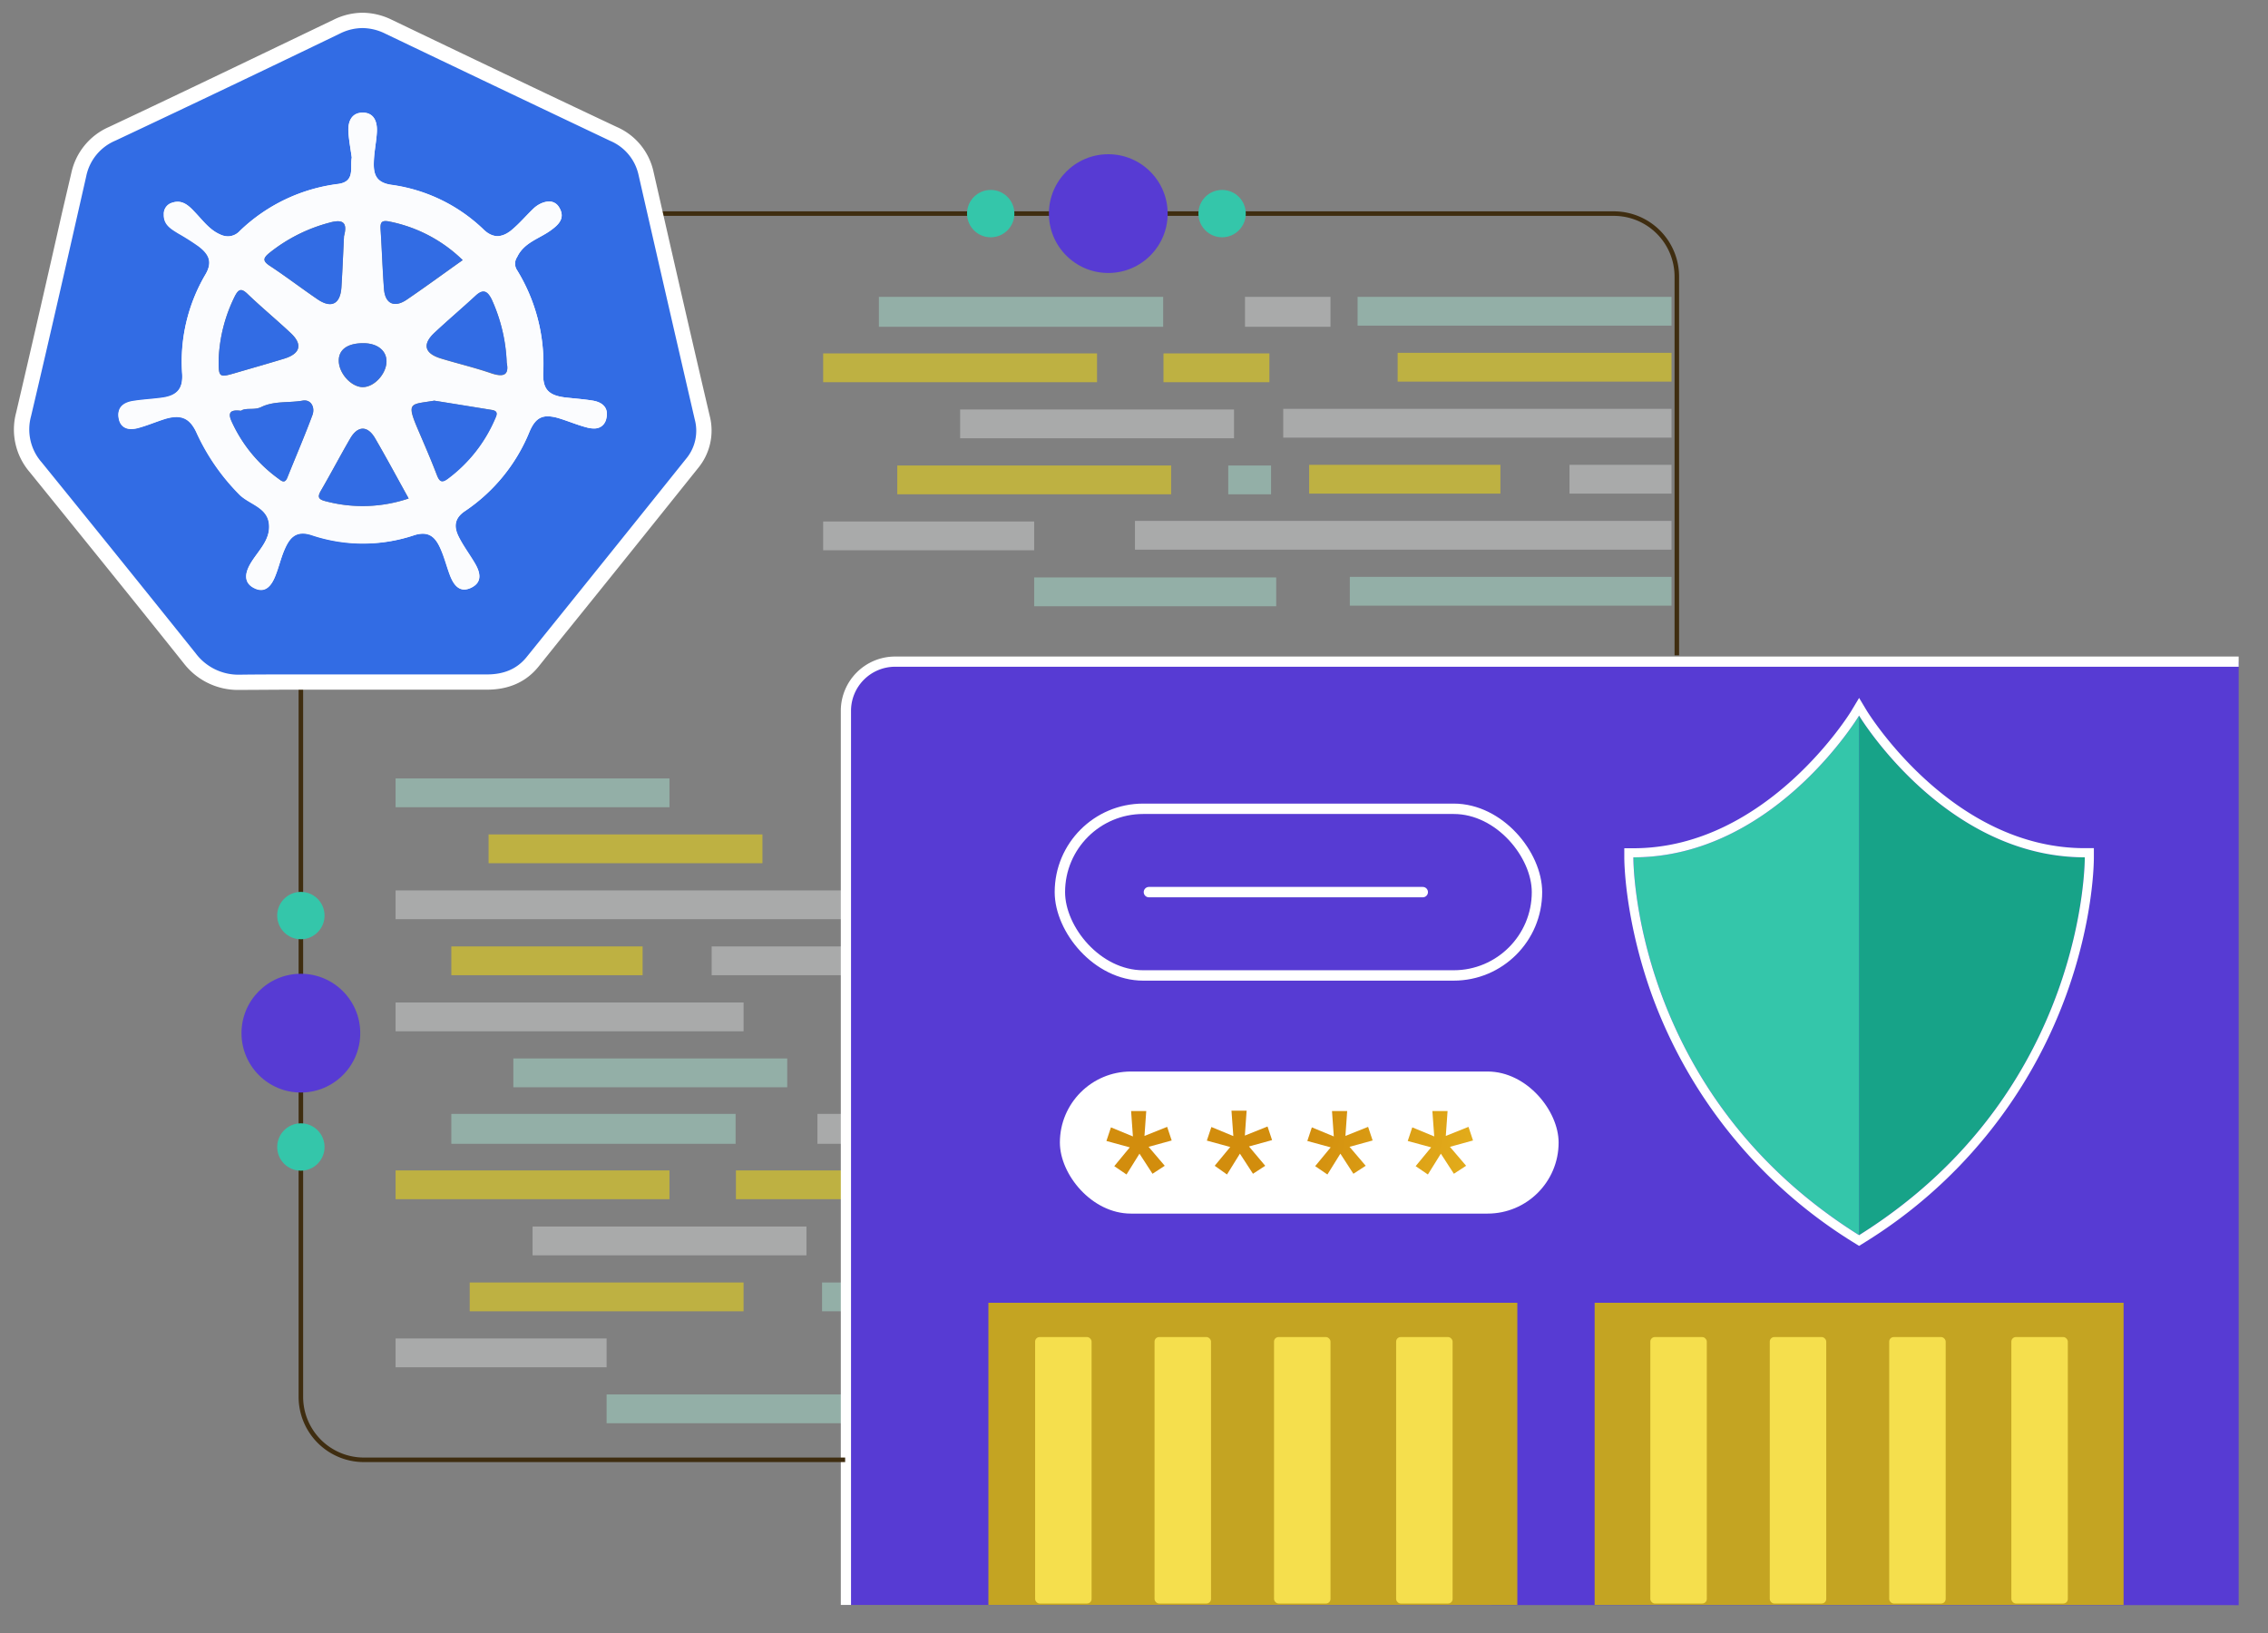 <svg id="Layer_1" data-name="Layer 1" xmlns="http://www.w3.org/2000/svg" xmlns:xlink="http://www.w3.org/1999/xlink" viewBox="0 0 500 360"><rect x="0" y="0" width="500" height="360" fill="#808080" stroke="none"/><defs><style>.cls-1{opacity:0.5;}.cls-2{fill:#a6ddce;}.cls-3{fill:#fbe104;}.cls-4{fill:#d1d3d4;}.cls-5{fill:#573bd3;}.cls-10,.cls-15,.cls-18,.cls-6{fill:none;}.cls-10,.cls-15,.cls-6{stroke:#fff;}.cls-10,.cls-18,.cls-6{stroke-miterlimit:10;}.cls-6{stroke-width:2.25px;}.cls-7{fill:#17a388;}.cls-8{fill:#34c6aa;}.cls-9{fill:#fff;}.cls-10,.cls-15{stroke-width:2.29px;}.cls-11{fill:url(#linear-gradient);}.cls-12{fill:url(#linear-gradient-2);}.cls-13{fill:url(#linear-gradient-3);}.cls-14{fill:url(#linear-gradient-4);}.cls-15{stroke-linecap:round;stroke-linejoin:round;}.cls-16{fill:#c4a422;}.cls-17{fill:#f5df4d;}.cls-18{stroke:#3f2d10;}.cls-19{fill:#326ce4;}.cls-20{fill:#fbfcfe;}</style><linearGradient id="linear-gradient" x1="5398.58" y1="200.51" x2="5474.54" y2="180.89" gradientTransform="matrix(-1, 0, 0, 1, 5762.14, 63.41)" gradientUnits="userSpaceOnUse"><stop offset="0" stop-color="#f4cd2a"/><stop offset="1" stop-color="#d28d0d"/></linearGradient><linearGradient id="linear-gradient-2" x1="5399.97" y1="205.88" x2="5475.92" y2="186.25" xlink:href="#linear-gradient"/><linearGradient id="linear-gradient-3" x1="5401.36" y1="211.24" x2="5477.31" y2="191.62" xlink:href="#linear-gradient"/><linearGradient id="linear-gradient-4" x1="5402.74" y1="216.61" x2="5478.7" y2="196.98" xlink:href="#linear-gradient"/></defs><g class="cls-1"><rect class="cls-2" x="87.21" y="171.61" width="60.38" height="6.35"/><rect class="cls-3" x="107.71" y="183.95" width="60.38" height="6.35"/><rect class="cls-4" x="87.21" y="196.29" width="105.22" height="6.35"/><rect class="cls-3" x="99.5" y="208.64" width="42.17" height="6.35"/><rect class="cls-4" x="156.89" y="208.64" width="42.17" height="6.35"/><rect class="cls-4" x="87.21" y="221" width="76.72" height="6.35"/><rect class="cls-2" x="113.17" y="233.34" width="60.38" height="6.35"/><rect class="cls-2" x="99.5" y="245.56" width="62.67" height="6.6"/><rect class="cls-4" x="180.21" y="245.56" width="18.85" height="6.6"/><rect class="cls-3" x="87.21" y="258.02" width="60.38" height="6.35"/><rect class="cls-3" x="162.24" y="258.02" width="23.35" height="6.35"/><rect class="cls-4" x="117.41" y="270.39" width="60.38" height="6.35"/><rect class="cls-3" x="103.55" y="282.73" width="60.38" height="6.35"/><rect class="cls-2" x="181.23" y="282.73" width="9.44" height="6.35"/><rect class="cls-4" x="87.21" y="295.07" width="46.52" height="6.35"/><rect class="cls-2" x="133.73" y="307.41" width="53.36" height="6.35"/></g><path class="cls-5" d="M186.49,353.81V156.71a10.85,10.85,0,0,1,10.85-10.85H493.53v208Z"/><path class="cls-6" d="M186.49,353.81V156.71a10.85,10.85,0,0,1,10.85-10.85H493.53"/><path class="cls-7" d="M409.85,157.77S428.63,189,459.61,189c0,0,.47,51.85-49.76,83.3"/><path class="cls-8" d="M409.85,157.77S391.07,189,360.09,189c0,0-.47,51.85,49.76,83.3"/><path class="cls-9" d="M409.85,157.76S428.63,189,459.61,189c0,0,.47,51.84-49.76,83.3-50.23-31.46-49.76-83.3-49.76-83.3,31,0,49.76-31.25,49.76-31.25m0-3.88-1.71,2.85h0C408,157,389.55,187,360.09,187h-2l0,2c0,.55,0,13.52,6.16,30.56A107.28,107.28,0,0,0,408.79,274l1.06.66,1.06-.66a107.2,107.2,0,0,0,44.53-54.46c6.22-17,6.17-30,6.17-30.56l0-2h-2c-29.51,0-47.86-30-48.05-30.28l-1.71-2.85Z"/><rect class="cls-9" x="233.66" y="236.22" width="109.95" height="31.32" rx="15.66"/><rect class="cls-10" x="233.66" y="178.3" width="105.18" height="36.74" rx="18.37"/><path class="cls-11" d="M323.22,257l-2.7,1.76-2.87-4.43-2.86,4.59-2.7-1.84,3.42-4.14-5.16-1.41,1-3,4.84,2-.41-5.6h3.35l-.39,5.49,5-2,1,3-5.09,1.4Z"/><path class="cls-12" d="M301.08,257l-2.71,1.76-2.87-4.43-2.86,4.59-2.7-1.84,3.42-4.14-5.15-1.41,1-3,4.84,2-.4-5.6H297l-.39,5.49,5-2,1,3-5.09,1.4Z"/><path class="cls-13" d="M278.93,257l-2.7,1.76-2.88-4.43-2.85,4.59L267.79,257l3.43-4.14-5.16-1.41,1-3,4.84,2-.41-5.6h3.34l-.39,5.49,5-2,1,3-5.09,1.4Z"/><path class="cls-14" d="M256.78,257l-2.7,1.76-2.87-4.43-2.86,4.59-2.7-1.84,3.42-4.14-5.15-1.41,1-3,4.84,2-.4-5.6h3.34l-.39,5.49,5-2,1,3-5.09,1.4Z"/><line class="cls-15" x1="313.66" y1="196.67" x2="253.29" y2="196.67"/><rect class="cls-16" x="217.9" y="287.2" width="116.61" height="66.6"/><rect class="cls-17" x="228.2" y="294.76" width="12.45" height="58.74" rx="1"/><rect class="cls-17" x="254.53" y="294.76" width="12.45" height="58.74" rx="1"/><rect class="cls-17" x="280.87" y="294.76" width="12.45" height="58.74" rx="1"/><rect class="cls-17" x="307.79" y="294.76" width="12.45" height="58.74" rx="1"/><rect class="cls-16" x="351.55" y="287.2" width="116.61" height="66.6"/><rect class="cls-17" x="363.83" y="294.76" width="12.45" height="58.74" rx="1"/><rect class="cls-17" x="390.16" y="294.76" width="12.45" height="58.74" rx="1"/><rect class="cls-17" x="416.49" y="294.76" width="12.45" height="58.74" rx="1"/><rect class="cls-17" x="443.42" y="294.76" width="12.45" height="58.74" rx="1"/><path class="cls-18" d="M126.33,47.09H355.78A13.89,13.89,0,0,1,369.67,61v83.46"/><path class="cls-18" d="M186.32,321.82H80.22a13.89,13.89,0,0,1-13.89-13.89V148.71"/><path class="cls-19" d="M53,150.41a13.49,13.49,0,0,1-11.19-5.32C30,130.3,18,115.51,7.88,103A12.77,12.77,0,0,1,5.19,91.38c3.46-14.71,6.89-29.69,10.2-44.18l2-8.68a12.54,12.54,0,0,1,7.35-9C41.81,21.44,59.28,13.07,74.31,5.85A12.87,12.87,0,0,1,79.92,4.5a13.34,13.34,0,0,1,5.72,1.38c15.72,7.53,32.61,15.61,49.59,23.65a12.24,12.24,0,0,1,7.2,8.73l.88,3.85c3.74,16.39,7.61,33.34,11.5,50a11.35,11.35,0,0,1-2.28,10.13C142.39,114.9,132,127.74,122,140.16l-4.65,5.76c-2.41,3-5.7,4.45-10,4.45H64.46c-3.75,0-7.5,0-11.25.05Zm-14.1-60.2c3.62,0,5.21,2.7,6.09,4.73,1.82,4.2,4.56,8.13,8.89,12.77a10.52,10.52,0,0,0,2.36,1.69c2,1.16,4.42,2.62,4.74,6s-1.39,5.58-2.9,7.65a22.48,22.48,0,0,0-1.45,2.14c-.79,1.38-.72,2-.66,2.23a1.53,1.53,0,0,0,.86.76,1.75,1.75,0,0,0,.7.2c.67,0,1.25-1.17,1.53-1.86.36-.87.64-1.77.94-2.73a30.58,30.58,0,0,1,1.29-3.56c.53-1.17,1.94-4.29,5.48-4.29a8,8,0,0,1,2.47.44,35.26,35.26,0,0,0,10.93,1.78,33.56,33.56,0,0,0,10.54-1.71,8.06,8.06,0,0,1,2.52-.44c3.19,0,4.64,2.43,5.45,4.26a37.91,37.91,0,0,1,1.3,3.59c.27.84.53,1.63.83,2.4.36.94.92,2.05,1.56,2.05a1.94,1.94,0,0,0,.79-.23,1.45,1.45,0,0,0,.83-.72c.06-.22.12-.85-.71-2.24-.42-.7-.87-1.38-1.31-2.07a39.8,39.8,0,0,1-2.37-4c-2-4,0-6.43,2-7.77a37,37,0,0,0,13.61-16.74c.8-1.9,2.26-4.42,5.58-4.42a10,10,0,0,1,3,.51c.9.27,1.78.58,2.67.9,1.21.43,2.36.83,3.52,1.13a4.12,4.12,0,0,0,1,.14,1,1,0,0,0,1.18-.93,1.49,1.49,0,0,0-.08-1.12,2.39,2.39,0,0,0-1.56-.72c-1.28-.21-2.56-.33-3.91-.47l-1.94-.21c-4.82-.55-6.71-2.69-6.52-7.38a37.75,37.75,0,0,0-5.47-21.49,4.22,4.22,0,0,1-.12-4.5c1.3-2.77,3.63-4.05,5.69-5.18a22.46,22.46,0,0,0,2.22-1.33c2.14-1.53,2-2.05,1.4-2.92a.84.84,0,0,0-.77-.42,3.9,3.9,0,0,0-2.36,1.22c-.58.56-1.14,1.14-1.7,1.72a37.47,37.47,0,0,1-2.85,2.77,7,7,0,0,1-4.42,2,6.19,6.19,0,0,1-4.29-2,34.61,34.61,0,0,0-19.34-9.35c-4.89-.7-5.39-4.06-5.33-6.53A37.07,37.07,0,0,1,81.08,32c.14-1.07.28-2.08.32-3.08a3.12,3.12,0,0,0-.47-2.14,1.2,1.2,0,0,0-1-.31,1.23,1.23,0,0,0-1,.32,2.94,2.94,0,0,0-.46,2.09c.07,1.21.25,2.43.45,3.73.09.61.19,1.22.27,1.84l0,.28L79.2,35a8.75,8.75,0,0,0-.07,1.43c0,1.79,0,5.12-4.3,5.74A36.33,36.33,0,0,0,54,52.12a5.3,5.3,0,0,1-3.75,1.67,6.15,6.15,0,0,1-2.42-.55,14.52,14.52,0,0,1-5.06-4.13c-.31-.35-.63-.69-1-1-1.13-1.2-1.87-1.91-2.71-1.91a2.39,2.39,0,0,0-.66.11.87.87,0,0,0-.66.95c0,1.1.56,1.58,2.17,2.56l.24.15c.41.26.83.5,1.24.75a31.32,31.32,0,0,1,3.38,2.19c1.17.91,4.77,3.67,1.88,8.49a36.3,36.3,0,0,0-4.87,21c.23,4.11-1.68,6.39-5.82,7-1,.14-2,.24-3,.34-1.22.12-2.38.23-3.52.42a2.43,2.43,0,0,0-1.58.74,1.43,1.43,0,0,0-.09,1.12c.15.7.41.92,1.12.92a4.2,4.2,0,0,0,1-.14c1.11-.29,2.19-.68,3.34-1.09.84-.31,1.68-.61,2.54-.87A10.15,10.15,0,0,1,38.89,90.21Z"/><path class="cls-9" d="M79.92,6.19a11.45,11.45,0,0,1,5,1.22q24.77,11.86,49.6,23.64a10.61,10.61,0,0,1,6.27,7.59q6.15,26.94,12.38,53.85a9.62,9.62,0,0,1-1.95,8.69q-17.52,21.87-35.13,43.68c-2.25,2.78-5.26,3.82-8.74,3.82H79l-14.52,0c-3.75,0-7.5,0-11.25.05H53A11.77,11.77,0,0,1,43.12,144Q26.23,122.92,9.2,101.94A11,11,0,0,1,6.84,91.77C11,74.16,15,56.53,19,38.9A10.86,10.86,0,0,1,25.45,31Q50.29,19.31,75,7.37a11.21,11.21,0,0,1,4.88-1.18M50.29,52.1a4.51,4.51,0,0,1-1.76-.41c-2.28-1-3.77-3-5.44-4.77-1.13-1.2-2.29-2.44-3.94-2.44a3.6,3.6,0,0,0-1.17.2,2.53,2.53,0,0,0-1.84,2.49c-.08,2.3,1.6,3.21,3.21,4.21a51.25,51.25,0,0,1,4.47,2.84C46,55.86,47,57.6,45.29,60.5a37.77,37.77,0,0,0-5.1,21.92c.17,3.21-1.14,4.75-4.37,5.21-2.19.31-4.41.4-6.59.76s-3.55,1.57-3,3.89A2.6,2.6,0,0,0,29,94.53a5.39,5.39,0,0,0,1.41-.2c2-.52,4-1.36,5.95-2a9.09,9.09,0,0,1,2.57-.45c2.07,0,3.43,1.17,4.54,3.72a47,47,0,0,0,9.2,13.25c2.16,2.31,6.29,2.83,6.66,6.65.35,3.61-2.53,6-4.14,8.8-1.18,2.06-1.55,4.15.94,5.34a3.24,3.24,0,0,0,1.44.37c1.51,0,2.46-1.39,3.08-2.91.84-2,1.3-4.23,2.21-6.23s1.93-3.3,3.94-3.3a6.1,6.1,0,0,1,1.95.36,36.89,36.89,0,0,0,11.45,1.87A35.14,35.14,0,0,0,91.23,118a6.32,6.32,0,0,1,2-.36c2,0,3,1.31,3.9,3.26s1.35,4,2.1,5.91c.63,1.65,1.56,3.13,3.14,3.13a3.53,3.53,0,0,0,1.52-.39c2.53-1.21,2-3.35.84-5.36s-2.59-3.86-3.61-5.93-1-4,1.41-5.61a38.58,38.58,0,0,0,14.22-17.49c1-2.35,2.16-3.39,4-3.39a8.79,8.79,0,0,1,2.46.43c2.1.64,4.14,1.52,6.27,2.06a5.67,5.67,0,0,0,1.39.19,2.65,2.65,0,0,0,2.82-2.25c.53-2.31-.87-3.53-3-3.88-2-.32-3.95-.46-5.92-.68-3.89-.45-5.18-1.84-5-5.64A39.29,39.29,0,0,0,114,59.58a2.56,2.56,0,0,1,0-2.9c1.52-3.22,4.81-4,7.36-5.85,1.83-1.31,3.37-2.8,1.85-5.2a2.5,2.5,0,0,0-2.2-1.21,5.41,5.41,0,0,0-3.53,1.69c-1.51,1.45-2.88,3.07-4.47,4.42a5.3,5.3,0,0,1-3.33,1.56,4.57,4.57,0,0,1-3.13-1.53,36.42,36.42,0,0,0-20.26-9.79C83,40.29,82.35,38.51,82.41,36c0-2.31.57-4.6.68-6.91s-.63-4.23-3.13-4.23h0c-2.47,0-3.28,2-3.15,4.21.11,1.86.47,3.71.74,5.7-.43,2.17.84,5.27-3,5.81A38,38,0,0,0,52.86,50.91a3.6,3.6,0,0,1-2.57,1.19M79.92,2.81a14.53,14.53,0,0,0-6.34,1.52C57.82,11.89,41,20,24,28a14.35,14.35,0,0,0-8.28,10.16l-2,8.55C10.45,61.22,7,76.24,3.55,91a14.39,14.39,0,0,0,3,13.08c10.07,12.44,22,27.16,33.91,42.08A15.1,15.1,0,0,0,53,152.09h.24c3.26,0,6.83-.05,11.21-.05h42.9c4.83,0,8.65-1.71,11.37-5.08l4.81-6c10-12.35,20.24-25.12,30.33-37.72a13,13,0,0,0,2.6-11.57C152.55,75,148.66,58,144.91,41.53l-.83-3.64A14,14,0,0,0,136,28C119,20,102.12,11.91,86.37,4.36a14.86,14.86,0,0,0-6.45-1.55ZM50.29,55.48a6.93,6.93,0,0,0,4.93-2.15,34.72,34.72,0,0,1,19.85-9.45,6.07,6.07,0,0,0,5-3.25c1.07,1.92,3,3.09,5.78,3.49A32.87,32.87,0,0,1,104.22,53a7.89,7.89,0,0,0,5.46,2.46,6.81,6.81,0,0,0,1.21-.11,5.88,5.88,0,0,0,.26,6,36.08,36.08,0,0,1,5.22,20.54c-.12,3.07.59,5.33,2.21,6.85-3.19,1-4.47,4-5,5.13a35.43,35.43,0,0,1-13,16,7.26,7.26,0,0,0-3.54,5.6,6.57,6.57,0,0,0-3.88-1.18,9.65,9.65,0,0,0-3,.53,32,32,0,0,1-10,1.63,33.41,33.41,0,0,1-10.4-1.71,9.57,9.57,0,0,0-3-.52,6.69,6.69,0,0,0-4.08,1.32c0-.11,0-.22,0-.34-.41-4.19-3.51-6-5.57-7.25a9.61,9.61,0,0,1-2-1.38c-4.2-4.49-6.84-8.28-8.58-12.29-1.25-2.88-3-4.69-5.29-5.4a8,8,0,0,0,2.32-6.63,34.67,34.67,0,0,1,4.63-20A7.53,7.53,0,0,0,49,55.36a6.69,6.69,0,0,0,1.25.12Z"/><path class="cls-20" d="M77.55,34.72c-.27-2-.63-3.84-.74-5.7-.13-2.21.68-4.2,3.15-4.21S83.2,26.87,83.09,29s-.63,4.6-.68,6.91c-.06,2.56.54,4.34,3.88,4.82a36.42,36.42,0,0,1,20.26,9.79c2.44,2.33,4.39,1.72,6.46,0,1.59-1.35,3-3,4.47-4.42,2.14-2,4.59-2.28,5.73-.48,1.52,2.4,0,3.89-1.85,5.2-2.55,1.82-5.84,2.63-7.36,5.85a2.56,2.56,0,0,0,0,2.9A39.29,39.29,0,0,1,119.75,82c-.15,3.8,1.14,5.19,5,5.64,2,.22,4,.36,5.92.68,2.14.35,3.54,1.57,3,3.88s-2.35,2.53-4.21,2.06c-2.13-.54-4.17-1.42-6.27-2.06-3.43-1-5.11-.28-6.49,3a38.58,38.58,0,0,1-14.22,17.49c-2.41,1.61-2.46,3.49-1.41,5.61s2.42,4,3.61,5.93,1.69,4.15-.84,5.36-3.84-.62-4.66-2.74c-.75-2-1.25-4-2.1-5.91-1.11-2.52-2.59-4-5.89-2.9A35.56,35.56,0,0,1,68.71,118c-3.34-1.1-4.78.49-5.89,2.94-.91,2-1.37,4.2-2.21,6.23s-2.14,3.68-4.52,2.54-2.12-3.28-.94-5.34c1.61-2.83,4.49-5.19,4.14-8.8-.37-3.82-4.5-4.34-6.66-6.65a47,47,0,0,1-9.2-13.25c-1.51-3.47-3.48-4.38-7.11-3.27-2,.62-3.93,1.46-5.95,2-1.86.48-3.7.18-4.18-2s.93-3.54,3-3.89,4.4-.45,6.59-.76c3.23-.46,4.54-2,4.37-5.21a37.77,37.77,0,0,1,5.1-21.92c1.74-2.9.67-4.64-1.47-6.28a51.25,51.25,0,0,0-4.47-2.84c-1.61-1-3.29-1.91-3.21-4.21A2.53,2.53,0,0,1,38,44.68c2.31-.75,3.73.77,5.11,2.24,1.67,1.76,3.16,3.8,5.44,4.77a3.55,3.55,0,0,0,4.33-.78A38,38,0,0,1,74.59,40.53C78.39,40,77.12,36.89,77.55,34.72ZM48.22,78.89c-.08,4.37,0,4.41,3.65,3.34S59,80.17,62.61,79.08s4.17-3.14,1.49-5.65c-3.12-2.93-6.43-5.68-9.54-8.64-1.42-1.36-2-1-2.81.56A34.1,34.1,0,0,0,48.22,78.89ZM75.84,52.05c.83-3.06-.28-3.79-3.25-2.95A35.66,35.66,0,0,0,59.4,55.75c-1.36,1.12-1.59,1.75.08,2.85,3.59,2.36,7,5,10.57,7.41,3,2,5,1,5.22-2.7S75.65,55.82,75.84,52.05Zm14.25,57.84c-2.58-4.65-4.91-9-7.39-13.26-1.65-2.84-3.82-2.82-5.47,0-2.21,3.8-4.25,7.7-6.46,11.5-.85,1.46-.59,2,1.08,2.38A31.68,31.68,0,0,0,90.09,109.89ZM102,57.34a32,32,0,0,0-16-8.47c-2.12-.47-2.17.36-2.07,1.94.28,4.3.41,8.61.74,12.91.24,3.24,2.27,4.2,5,2.35C93.76,63.29,97.76,60.36,102,57.34Zm9.7,22.7A36.78,36.78,0,0,0,108.38,66c-.91-1.77-1.85-2.32-3.5-.8-3,2.77-6.12,5.4-9.09,8.19-2.73,2.56-2.2,4.57,1.44,5.67s7.43,2,11.07,3.26C111,83.21,112.26,82.72,111.72,80Zm-16,8.29c-5,.87-6.19.17-3.78,5.86,1.47,3.45,3,6.9,4.32,10.39.56,1.45,1,2,2.5.9a32.25,32.25,0,0,0,10.35-13.12c.33-.77.87-1.72-.65-2Q102.12,89.38,95.75,88.33ZM53.11,90.56c-2.53-.33-2.81.59-2.08,2.23A31.62,31.62,0,0,0,61.34,105.5c.72.53,1.45,1.2,2-.22,1.84-4.6,3.81-9.15,5.53-13.79.62-1.7-.32-3.5-2.17-3.17-3,.54-6.24,0-9.15,1.43C56,90.49,54.2,89.81,53.11,90.56Zm27-14.9c-3.41,0-5.34,1.3-5.43,3.69-.1,2.83,2.62,5.94,5.23,6s5.23-2.88,5.29-5.59C85.26,77.31,83.21,75.67,80.12,75.66Z"/><path class="cls-19" d="M48.22,78.89a34.1,34.1,0,0,1,3.53-13.54c.79-1.54,1.39-1.92,2.81-.56,3.11,3,6.42,5.71,9.54,8.64,2.68,2.51,2.11,4.55-1.49,5.65s-7.16,2.11-10.74,3.15S48.14,83.26,48.22,78.89Z"/><path class="cls-19" d="M75.84,52.05c-.19,3.77-.32,7.52-.57,11.26s-2.2,4.75-5.22,2.7c-3.55-2.43-7-5.05-10.57-7.41-1.67-1.1-1.44-1.73-.08-2.85A35.66,35.66,0,0,1,72.59,49.1C75.56,48.26,76.67,49,75.84,52.05Z"/><path class="cls-19" d="M90.09,109.89a31.68,31.68,0,0,1-18.24.62c-1.67-.43-1.93-.92-1.08-2.38,2.21-3.8,4.25-7.7,6.46-11.5,1.65-2.82,3.82-2.84,5.47,0C85.18,100.89,87.51,105.24,90.09,109.89Z"/><path class="cls-19" d="M102,57.34c-4.26,3-8.26,5.95-12.35,8.73-2.73,1.85-4.76.89-5-2.35-.33-4.3-.46-8.61-.74-12.91-.1-1.58-.05-2.41,2.07-1.94A32,32,0,0,1,102,57.34Z"/><path class="cls-19" d="M111.72,80c.54,2.68-.69,3.17-3.42,2.24C104.66,81,100.91,80.14,97.23,79s-4.17-3.11-1.44-5.67c3-2.79,6.09-5.42,9.09-8.19,1.65-1.52,2.59-1,3.5.8A36.78,36.78,0,0,1,111.72,80Z"/><path class="cls-19" d="M95.75,88.33q6.38,1,12.74,2.07c1.52.24,1,1.19.65,2a32.25,32.25,0,0,1-10.35,13.12c-1.48,1.14-1.94.55-2.5-.9-1.35-3.49-2.85-6.94-4.32-10.39C89.56,88.5,90.79,89.2,95.75,88.33Z"/><path class="cls-19" d="M53.11,90.56c1.09-.75,2.93-.07,4.46-.81,2.91-1.41,6.11-.89,9.15-1.43,1.85-.33,2.79,1.47,2.17,3.17-1.72,4.64-3.69,9.19-5.53,13.79-.57,1.42-1.3.75-2,.22A31.62,31.62,0,0,1,51,92.79C50.3,91.15,50.58,90.23,53.11,90.56Z"/><path class="cls-19" d="M80.12,75.66c3.09,0,5.14,1.65,5.09,4.08-.06,2.71-2.82,5.63-5.29,5.59s-5.33-3.15-5.23-6C74.78,77,76.71,75.65,80.12,75.66Z"/><g class="cls-1"><rect class="cls-2" x="299.29" y="65.44" width="69.21" height="6.35"/><rect class="cls-3" x="308.12" y="77.78" width="60.38" height="6.35"/><rect class="cls-4" x="282.9" y="90.13" width="85.6" height="6.35"/><rect class="cls-3" x="288.61" y="102.47" width="42.17" height="6.35"/><rect class="cls-4" x="346.01" y="102.47" width="22.49" height="6.35"/><rect class="cls-4" x="250.21" y="114.83" width="118.29" height="6.35"/><rect class="cls-2" x="297.58" y="127.17" width="70.92" height="6.35"/><rect class="cls-2" x="193.76" y="65.44" width="62.67" height="6.6"/><rect class="cls-4" x="274.47" y="65.44" width="18.85" height="6.6"/><rect class="cls-3" x="181.47" y="77.91" width="60.38" height="6.35"/><rect class="cls-3" x="256.5" y="77.91" width="23.35" height="6.35"/><rect class="cls-4" x="211.67" y="90.27" width="60.38" height="6.35"/><rect class="cls-3" x="197.81" y="102.62" width="60.38" height="6.35"/><rect class="cls-2" x="270.78" y="102.62" width="9.44" height="6.35"/><rect class="cls-4" x="181.47" y="114.96" width="46.52" height="6.35"/><rect class="cls-2" x="227.99" y="127.3" width="53.36" height="6.35"/></g><circle class="cls-5" cx="244.33" cy="47.09" r="13.09"/><circle class="cls-8" cx="218.41" cy="47.09" r="5.22"/><circle class="cls-8" cx="269.42" cy="47.09" r="5.22"/><circle class="cls-5" cx="66.33" cy="227.76" r="13.09"/><circle class="cls-8" cx="66.33" cy="201.84" r="5.22"/><circle class="cls-8" cx="66.33" cy="252.86" r="5.22"/></svg>